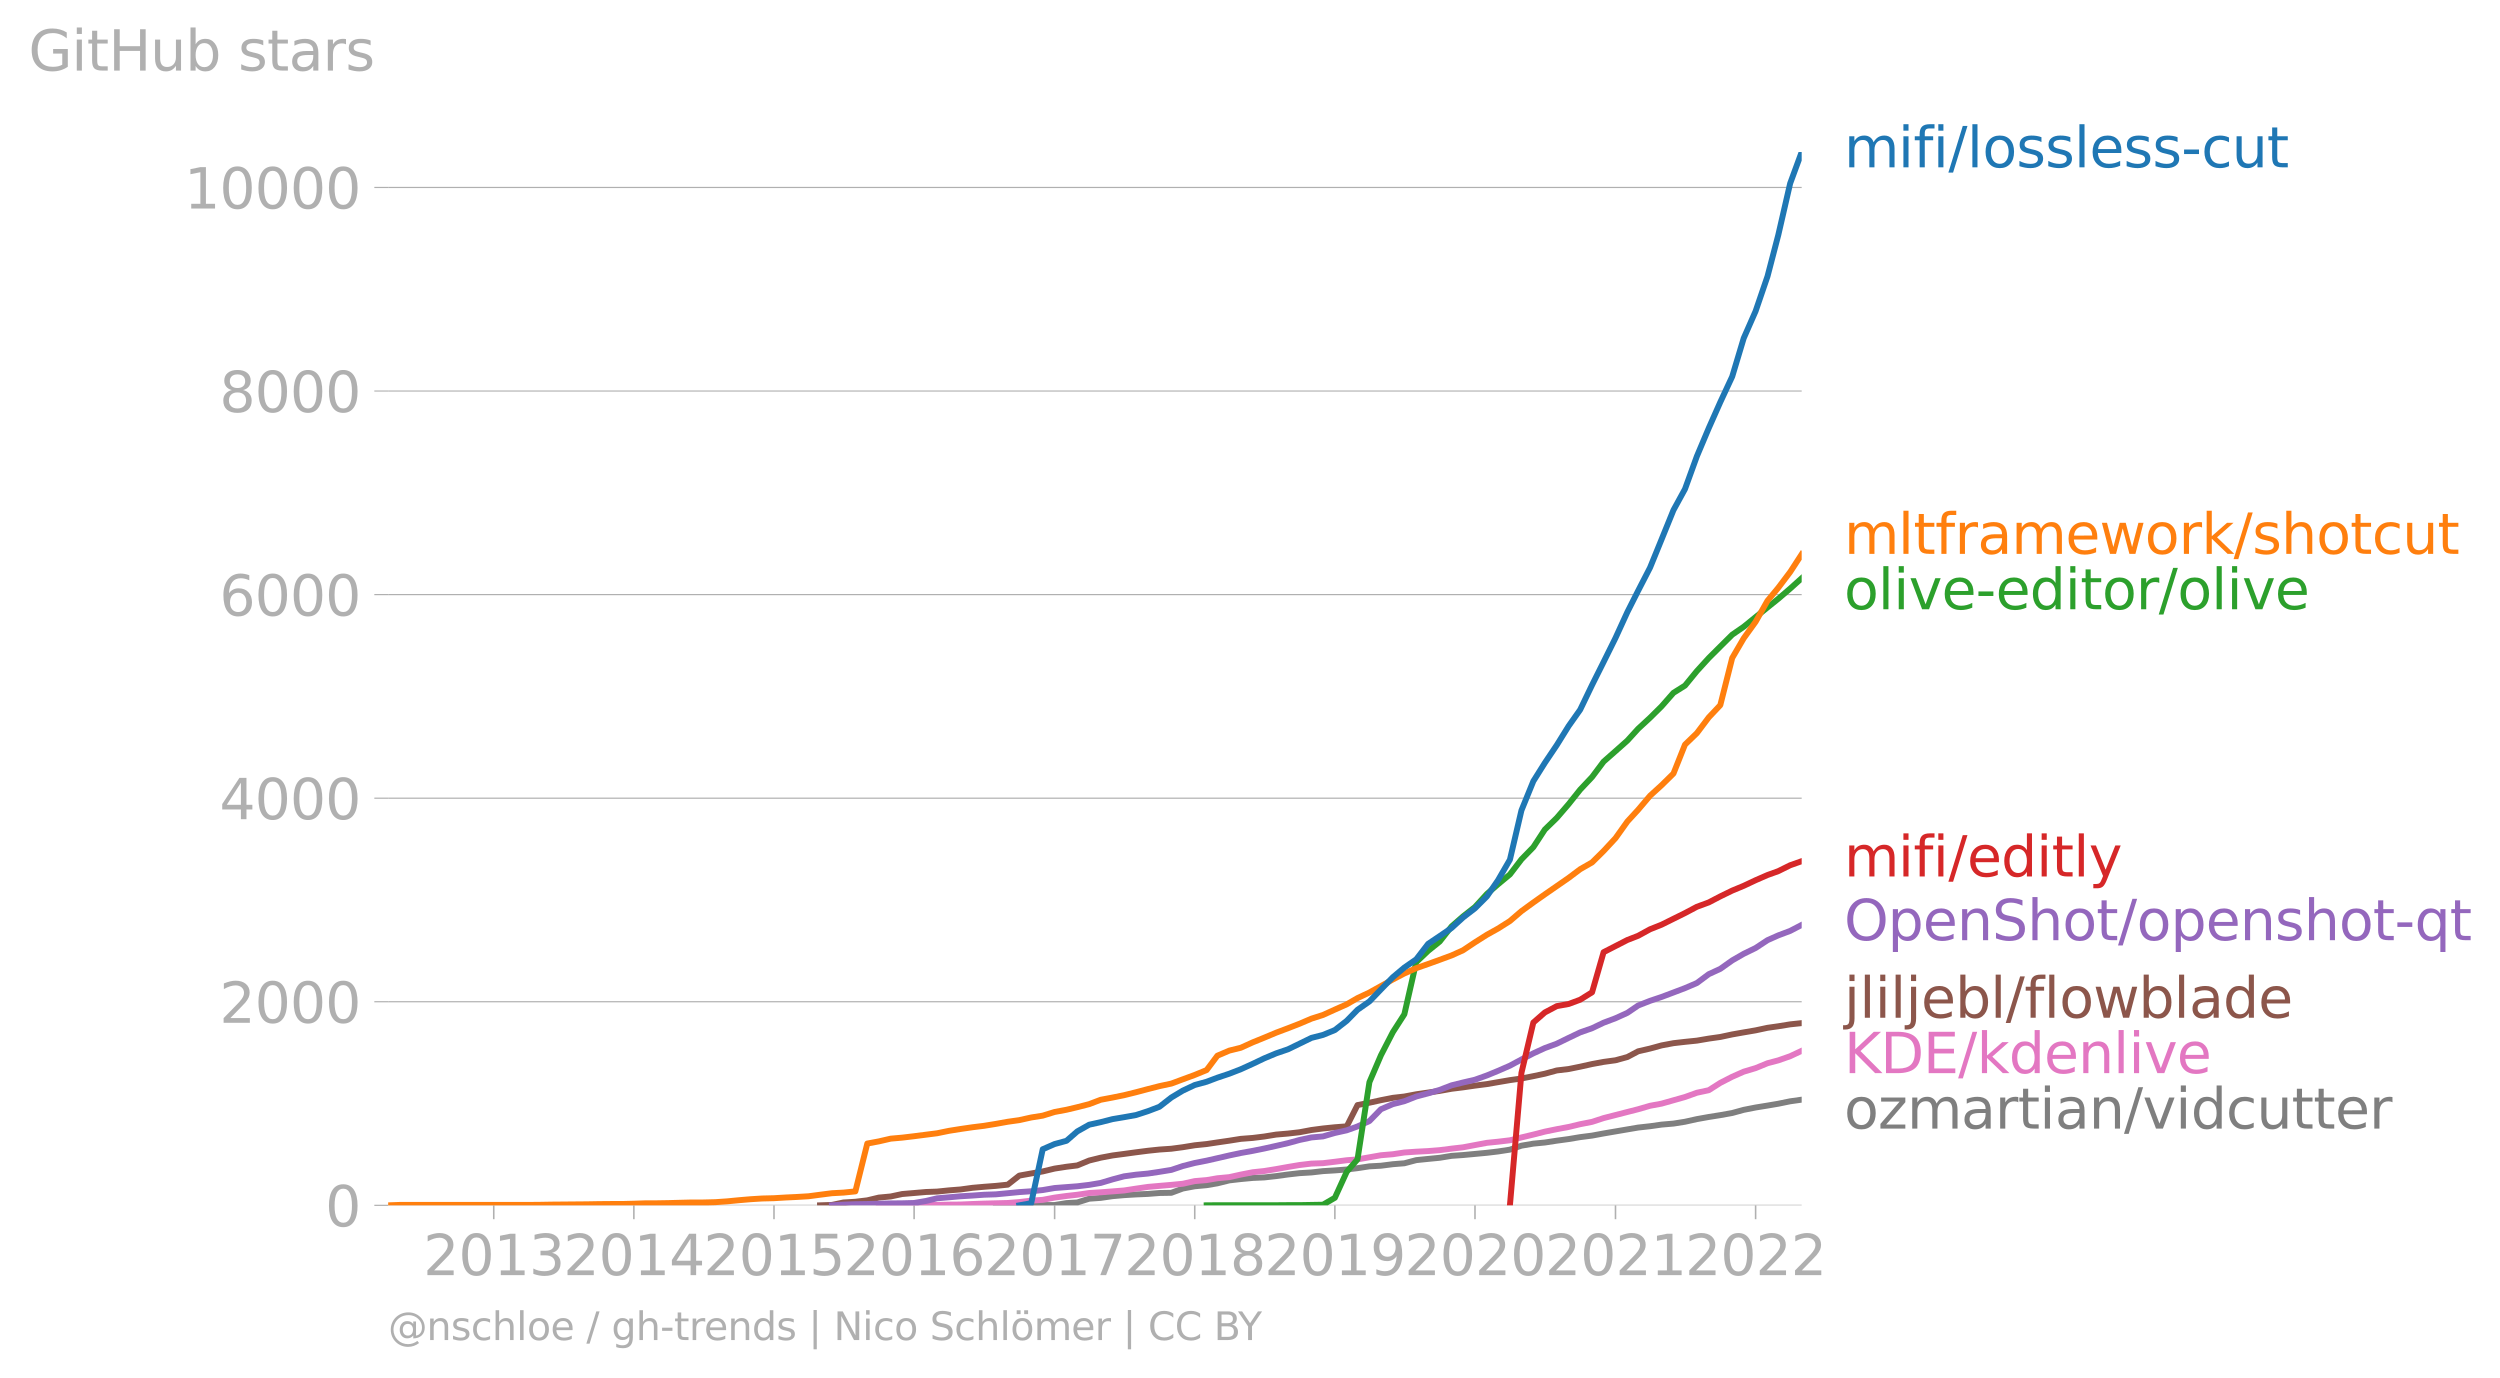 <?xml version="1.0" encoding="utf-8" standalone="no"?>
<!DOCTYPE svg PUBLIC "-//W3C//DTD SVG 1.1//EN"
  "http://www.w3.org/Graphics/SVG/1.1/DTD/svg11.dtd">
<svg xmlns:xlink="http://www.w3.org/1999/xlink" width="631.622pt" height="348.051pt" viewBox="0 0 631.622 348.051" xmlns="http://www.w3.org/2000/svg" version="1.1">
 <defs>
  <style type="text/css">*{stroke-linejoin: round; stroke-linecap: butt}</style>
 </defs>
 <g id="figure_1">
  <g id="patch_1">
   <path d="M 0 348.051 
L 631.622 348.051 
L 631.622 0 
L 0 0 
L 0 348.051 
z
" style="fill: none"/>
  </g>
  <g id="axes_1">
   <g id="patch_2">
    <path d="M 98.073 304.523 
L 455.193 304.523 
L 455.193 38.411 
L 98.073 38.411 
L 98.073 304.523 
z
" style="fill: none"/>
   </g>
   <g id="matplotlib.axis_1">
    <g id="xtick_1">
     <g id="line2d_1">
      <defs>
       <path id="m360f94de43" d="M 0 0 
L 0 3.5 
" style="stroke: #b0b0b0; stroke-width: 0.4"/>
      </defs>
      <g>
       <use xlink:href="#m360f94de43" x="124.746" y="304.523" style="fill: #b0b0b0; stroke: #b0b0b0; stroke-width: 0.4"/>
      </g>
     </g>
     <g id="text_1">
      <!-- 2013 -->
      <g style="fill: #b0b0b0" transform="translate(106.931 322.161)scale(0.14 -0.14)">
       <defs>
        <path id="DejaVuSans-32" d="M 1228 531 
L 3431 531 
L 3431 0 
L 469 0 
L 469 531 
Q 828 903 1448 1529 
Q 2069 2156 2228 2338 
Q 2531 2678 2651 2914 
Q 2772 3150 2772 3378 
Q 2772 3750 2511 3984 
Q 2250 4219 1831 4219 
Q 1534 4219 1204 4116 
Q 875 4013 500 3803 
L 500 4441 
Q 881 4594 1212 4672 
Q 1544 4750 1819 4750 
Q 2544 4750 2975 4387 
Q 3406 4025 3406 3419 
Q 3406 3131 3298 2873 
Q 3191 2616 2906 2266 
Q 2828 2175 2409 1742 
Q 1991 1309 1228 531 
z
" transform="scale(0.016)"/>
        <path id="DejaVuSans-30" d="M 2034 4250 
Q 1547 4250 1301 3770 
Q 1056 3291 1056 2328 
Q 1056 1369 1301 889 
Q 1547 409 2034 409 
Q 2525 409 2770 889 
Q 3016 1369 3016 2328 
Q 3016 3291 2770 3770 
Q 2525 4250 2034 4250 
z
M 2034 4750 
Q 2819 4750 3233 4129 
Q 3647 3509 3647 2328 
Q 3647 1150 3233 529 
Q 2819 -91 2034 -91 
Q 1250 -91 836 529 
Q 422 1150 422 2328 
Q 422 3509 836 4129 
Q 1250 4750 2034 4750 
z
" transform="scale(0.016)"/>
        <path id="DejaVuSans-31" d="M 794 531 
L 1825 531 
L 1825 4091 
L 703 3866 
L 703 4441 
L 1819 4666 
L 2450 4666 
L 2450 531 
L 3481 531 
L 3481 0 
L 794 0 
L 794 531 
z
" transform="scale(0.016)"/>
        <path id="DejaVuSans-33" d="M 2597 2516 
Q 3050 2419 3304 2112 
Q 3559 1806 3559 1356 
Q 3559 666 3084 287 
Q 2609 -91 1734 -91 
Q 1441 -91 1130 -33 
Q 819 25 488 141 
L 488 750 
Q 750 597 1062 519 
Q 1375 441 1716 441 
Q 2309 441 2620 675 
Q 2931 909 2931 1356 
Q 2931 1769 2642 2001 
Q 2353 2234 1838 2234 
L 1294 2234 
L 1294 2753 
L 1863 2753 
Q 2328 2753 2575 2939 
Q 2822 3125 2822 3475 
Q 2822 3834 2567 4026 
Q 2313 4219 1838 4219 
Q 1578 4219 1281 4162 
Q 984 4106 628 3988 
L 628 4550 
Q 988 4650 1302 4700 
Q 1616 4750 1894 4750 
Q 2613 4750 3031 4423 
Q 3450 4097 3450 3541 
Q 3450 3153 3228 2886 
Q 3006 2619 2597 2516 
z
" transform="scale(0.016)"/>
       </defs>
       <use xlink:href="#DejaVuSans-32"/>
       <use xlink:href="#DejaVuSans-30" x="63.623"/>
       <use xlink:href="#DejaVuSans-31" x="127.246"/>
       <use xlink:href="#DejaVuSans-33" x="190.869"/>
      </g>
     </g>
    </g>
    <g id="xtick_2">
     <g id="line2d_2">
      <g>
       <use xlink:href="#m360f94de43" x="160.147" y="304.523" style="fill: #b0b0b0; stroke: #b0b0b0; stroke-width: 0.4"/>
      </g>
     </g>
     <g id="text_2">
      <!-- 2014 -->
      <g style="fill: #b0b0b0" transform="translate(142.332 322.161)scale(0.14 -0.14)">
       <defs>
        <path id="DejaVuSans-34" d="M 2419 4116 
L 825 1625 
L 2419 1625 
L 2419 4116 
z
M 2253 4666 
L 3047 4666 
L 3047 1625 
L 3713 1625 
L 3713 1100 
L 3047 1100 
L 3047 0 
L 2419 0 
L 2419 1100 
L 313 1100 
L 313 1709 
L 2253 4666 
z
" transform="scale(0.016)"/>
       </defs>
       <use xlink:href="#DejaVuSans-32"/>
       <use xlink:href="#DejaVuSans-30" x="63.623"/>
       <use xlink:href="#DejaVuSans-31" x="127.246"/>
       <use xlink:href="#DejaVuSans-34" x="190.869"/>
      </g>
     </g>
    </g>
    <g id="xtick_3">
     <g id="line2d_3">
      <g>
       <use xlink:href="#m360f94de43" x="195.549" y="304.523" style="fill: #b0b0b0; stroke: #b0b0b0; stroke-width: 0.4"/>
      </g>
     </g>
     <g id="text_3">
      <!-- 2015 -->
      <g style="fill: #b0b0b0" transform="translate(177.734 322.161)scale(0.14 -0.14)">
       <defs>
        <path id="DejaVuSans-35" d="M 691 4666 
L 3169 4666 
L 3169 4134 
L 1269 4134 
L 1269 2991 
Q 1406 3038 1543 3061 
Q 1681 3084 1819 3084 
Q 2600 3084 3056 2656 
Q 3513 2228 3513 1497 
Q 3513 744 3044 326 
Q 2575 -91 1722 -91 
Q 1428 -91 1123 -41 
Q 819 9 494 109 
L 494 744 
Q 775 591 1075 516 
Q 1375 441 1709 441 
Q 2250 441 2565 725 
Q 2881 1009 2881 1497 
Q 2881 1984 2565 2268 
Q 2250 2553 1709 2553 
Q 1456 2553 1204 2497 
Q 953 2441 691 2322 
L 691 4666 
z
" transform="scale(0.016)"/>
       </defs>
       <use xlink:href="#DejaVuSans-32"/>
       <use xlink:href="#DejaVuSans-30" x="63.623"/>
       <use xlink:href="#DejaVuSans-31" x="127.246"/>
       <use xlink:href="#DejaVuSans-35" x="190.869"/>
      </g>
     </g>
    </g>
    <g id="xtick_4">
     <g id="line2d_4">
      <g>
       <use xlink:href="#m360f94de43" x="230.95" y="304.523" style="fill: #b0b0b0; stroke: #b0b0b0; stroke-width: 0.4"/>
      </g>
     </g>
     <g id="text_4">
      <!-- 2016 -->
      <g style="fill: #b0b0b0" transform="translate(213.135 322.161)scale(0.14 -0.14)">
       <defs>
        <path id="DejaVuSans-36" d="M 2113 2584 
Q 1688 2584 1439 2293 
Q 1191 2003 1191 1497 
Q 1191 994 1439 701 
Q 1688 409 2113 409 
Q 2538 409 2786 701 
Q 3034 994 3034 1497 
Q 3034 2003 2786 2293 
Q 2538 2584 2113 2584 
z
M 3366 4563 
L 3366 3988 
Q 3128 4100 2886 4159 
Q 2644 4219 2406 4219 
Q 1781 4219 1451 3797 
Q 1122 3375 1075 2522 
Q 1259 2794 1537 2939 
Q 1816 3084 2150 3084 
Q 2853 3084 3261 2657 
Q 3669 2231 3669 1497 
Q 3669 778 3244 343 
Q 2819 -91 2113 -91 
Q 1303 -91 875 529 
Q 447 1150 447 2328 
Q 447 3434 972 4092 
Q 1497 4750 2381 4750 
Q 2619 4750 2861 4703 
Q 3103 4656 3366 4563 
z
" transform="scale(0.016)"/>
       </defs>
       <use xlink:href="#DejaVuSans-32"/>
       <use xlink:href="#DejaVuSans-30" x="63.623"/>
       <use xlink:href="#DejaVuSans-31" x="127.246"/>
       <use xlink:href="#DejaVuSans-36" x="190.869"/>
      </g>
     </g>
    </g>
    <g id="xtick_5">
     <g id="line2d_5">
      <g>
       <use xlink:href="#m360f94de43" x="266.449" y="304.523" style="fill: #b0b0b0; stroke: #b0b0b0; stroke-width: 0.4"/>
      </g>
     </g>
     <g id="text_5">
      <!-- 2017 -->
      <g style="fill: #b0b0b0" transform="translate(248.634 322.161)scale(0.14 -0.14)">
       <defs>
        <path id="DejaVuSans-37" d="M 525 4666 
L 3525 4666 
L 3525 4397 
L 1831 0 
L 1172 0 
L 2766 4134 
L 525 4134 
L 525 4666 
z
" transform="scale(0.016)"/>
       </defs>
       <use xlink:href="#DejaVuSans-32"/>
       <use xlink:href="#DejaVuSans-30" x="63.623"/>
       <use xlink:href="#DejaVuSans-31" x="127.246"/>
       <use xlink:href="#DejaVuSans-37" x="190.869"/>
      </g>
     </g>
    </g>
    <g id="xtick_6">
     <g id="line2d_6">
      <g>
       <use xlink:href="#m360f94de43" x="301.851" y="304.523" style="fill: #b0b0b0; stroke: #b0b0b0; stroke-width: 0.4"/>
      </g>
     </g>
     <g id="text_6">
      <!-- 2018 -->
      <g style="fill: #b0b0b0" transform="translate(284.036 322.161)scale(0.14 -0.14)">
       <defs>
        <path id="DejaVuSans-38" d="M 2034 2216 
Q 1584 2216 1326 1975 
Q 1069 1734 1069 1313 
Q 1069 891 1326 650 
Q 1584 409 2034 409 
Q 2484 409 2743 651 
Q 3003 894 3003 1313 
Q 3003 1734 2745 1975 
Q 2488 2216 2034 2216 
z
M 1403 2484 
Q 997 2584 770 2862 
Q 544 3141 544 3541 
Q 544 4100 942 4425 
Q 1341 4750 2034 4750 
Q 2731 4750 3128 4425 
Q 3525 4100 3525 3541 
Q 3525 3141 3298 2862 
Q 3072 2584 2669 2484 
Q 3125 2378 3379 2068 
Q 3634 1759 3634 1313 
Q 3634 634 3220 271 
Q 2806 -91 2034 -91 
Q 1263 -91 848 271 
Q 434 634 434 1313 
Q 434 1759 690 2068 
Q 947 2378 1403 2484 
z
M 1172 3481 
Q 1172 3119 1398 2916 
Q 1625 2713 2034 2713 
Q 2441 2713 2670 2916 
Q 2900 3119 2900 3481 
Q 2900 3844 2670 4047 
Q 2441 4250 2034 4250 
Q 1625 4250 1398 4047 
Q 1172 3844 1172 3481 
z
" transform="scale(0.016)"/>
       </defs>
       <use xlink:href="#DejaVuSans-32"/>
       <use xlink:href="#DejaVuSans-30" x="63.623"/>
       <use xlink:href="#DejaVuSans-31" x="127.246"/>
       <use xlink:href="#DejaVuSans-38" x="190.869"/>
      </g>
     </g>
    </g>
    <g id="xtick_7">
     <g id="line2d_7">
      <g>
       <use xlink:href="#m360f94de43" x="337.252" y="304.523" style="fill: #b0b0b0; stroke: #b0b0b0; stroke-width: 0.4"/>
      </g>
     </g>
     <g id="text_7">
      <!-- 2019 -->
      <g style="fill: #b0b0b0" transform="translate(319.437 322.161)scale(0.14 -0.14)">
       <defs>
        <path id="DejaVuSans-39" d="M 703 97 
L 703 672 
Q 941 559 1184 500 
Q 1428 441 1663 441 
Q 2288 441 2617 861 
Q 2947 1281 2994 2138 
Q 2813 1869 2534 1725 
Q 2256 1581 1919 1581 
Q 1219 1581 811 2004 
Q 403 2428 403 3163 
Q 403 3881 828 4315 
Q 1253 4750 1959 4750 
Q 2769 4750 3195 4129 
Q 3622 3509 3622 2328 
Q 3622 1225 3098 567 
Q 2575 -91 1691 -91 
Q 1453 -91 1209 -44 
Q 966 3 703 97 
z
M 1959 2075 
Q 2384 2075 2632 2365 
Q 2881 2656 2881 3163 
Q 2881 3666 2632 3958 
Q 2384 4250 1959 4250 
Q 1534 4250 1286 3958 
Q 1038 3666 1038 3163 
Q 1038 2656 1286 2365 
Q 1534 2075 1959 2075 
z
" transform="scale(0.016)"/>
       </defs>
       <use xlink:href="#DejaVuSans-32"/>
       <use xlink:href="#DejaVuSans-30" x="63.623"/>
       <use xlink:href="#DejaVuSans-31" x="127.246"/>
       <use xlink:href="#DejaVuSans-39" x="190.869"/>
      </g>
     </g>
    </g>
    <g id="xtick_8">
     <g id="line2d_8">
      <g>
       <use xlink:href="#m360f94de43" x="372.654" y="304.523" style="fill: #b0b0b0; stroke: #b0b0b0; stroke-width: 0.4"/>
      </g>
     </g>
     <g id="text_8">
      <!-- 2020 -->
      <g style="fill: #b0b0b0" transform="translate(354.839 322.161)scale(0.14 -0.14)">
       <use xlink:href="#DejaVuSans-32"/>
       <use xlink:href="#DejaVuSans-30" x="63.623"/>
       <use xlink:href="#DejaVuSans-32" x="127.246"/>
       <use xlink:href="#DejaVuSans-30" x="190.869"/>
      </g>
     </g>
    </g>
    <g id="xtick_9">
     <g id="line2d_9">
      <g>
       <use xlink:href="#m360f94de43" x="408.153" y="304.523" style="fill: #b0b0b0; stroke: #b0b0b0; stroke-width: 0.4"/>
      </g>
     </g>
     <g id="text_9">
      <!-- 2021 -->
      <g style="fill: #b0b0b0" transform="translate(390.338 322.161)scale(0.14 -0.14)">
       <use xlink:href="#DejaVuSans-32"/>
       <use xlink:href="#DejaVuSans-30" x="63.623"/>
       <use xlink:href="#DejaVuSans-32" x="127.246"/>
       <use xlink:href="#DejaVuSans-31" x="190.869"/>
      </g>
     </g>
    </g>
    <g id="xtick_10">
     <g id="line2d_10">
      <g>
       <use xlink:href="#m360f94de43" x="443.554" y="304.523" style="fill: #b0b0b0; stroke: #b0b0b0; stroke-width: 0.4"/>
      </g>
     </g>
     <g id="text_10">
      <!-- 2022 -->
      <g style="fill: #b0b0b0" transform="translate(425.739 322.161)scale(0.14 -0.14)">
       <use xlink:href="#DejaVuSans-32"/>
       <use xlink:href="#DejaVuSans-30" x="63.623"/>
       <use xlink:href="#DejaVuSans-32" x="127.246"/>
       <use xlink:href="#DejaVuSans-32" x="190.869"/>
      </g>
     </g>
    </g>
   </g>
   <g id="matplotlib.axis_2">
    <g id="ytick_1">
     <g id="line2d_11">
      <path d="M 98.073 304.523 
L 455.193 304.523 
" clip-path="url(#p09926e732b)" style="fill: none; stroke: #b0b0b0; stroke-width: 0.3; stroke-linecap: square"/>
     </g>
     <g id="line2d_12">
      <defs>
       <path id="m51a6ba5826" d="M 0 0 
L -3.5 0 
" style="stroke: #b0b0b0; stroke-width: 0.3"/>
      </defs>
      <g>
       <use xlink:href="#m51a6ba5826" x="98.073" y="304.523" style="fill: #b0b0b0; stroke: #b0b0b0; stroke-width: 0.3"/>
      </g>
     </g>
     <g id="text_11">
      <!-- 0 -->
      <g style="fill: #b0b0b0" transform="translate(82.166 309.842)scale(0.14 -0.14)">
       <use xlink:href="#DejaVuSans-30"/>
      </g>
     </g>
    </g>
    <g id="ytick_2">
     <g id="line2d_13">
      <path d="M 98.073 253.091 
L 455.193 253.091 
" clip-path="url(#p09926e732b)" style="fill: none; stroke: #b0b0b0; stroke-width: 0.3; stroke-linecap: square"/>
     </g>
     <g id="line2d_14">
      <g>
       <use xlink:href="#m51a6ba5826" x="98.073" y="253.091" style="fill: #b0b0b0; stroke: #b0b0b0; stroke-width: 0.3"/>
      </g>
     </g>
     <g id="text_12">
      <!-- 2000 -->
      <g style="fill: #b0b0b0" transform="translate(55.443 258.41)scale(0.14 -0.14)">
       <use xlink:href="#DejaVuSans-32"/>
       <use xlink:href="#DejaVuSans-30" x="63.623"/>
       <use xlink:href="#DejaVuSans-30" x="127.246"/>
       <use xlink:href="#DejaVuSans-30" x="190.869"/>
      </g>
     </g>
    </g>
    <g id="ytick_3">
     <g id="line2d_15">
      <path d="M 98.073 201.658 
L 455.193 201.658 
" clip-path="url(#p09926e732b)" style="fill: none; stroke: #b0b0b0; stroke-width: 0.3; stroke-linecap: square"/>
     </g>
     <g id="line2d_16">
      <g>
       <use xlink:href="#m51a6ba5826" x="98.073" y="201.658" style="fill: #b0b0b0; stroke: #b0b0b0; stroke-width: 0.3"/>
      </g>
     </g>
     <g id="text_13">
      <!-- 4000 -->
      <g style="fill: #b0b0b0" transform="translate(55.443 206.977)scale(0.14 -0.14)">
       <use xlink:href="#DejaVuSans-34"/>
       <use xlink:href="#DejaVuSans-30" x="63.623"/>
       <use xlink:href="#DejaVuSans-30" x="127.246"/>
       <use xlink:href="#DejaVuSans-30" x="190.869"/>
      </g>
     </g>
    </g>
    <g id="ytick_4">
     <g id="line2d_17">
      <path d="M 98.073 150.226 
L 455.193 150.226 
" clip-path="url(#p09926e732b)" style="fill: none; stroke: #b0b0b0; stroke-width: 0.3; stroke-linecap: square"/>
     </g>
     <g id="line2d_18">
      <g>
       <use xlink:href="#m51a6ba5826" x="98.073" y="150.226" style="fill: #b0b0b0; stroke: #b0b0b0; stroke-width: 0.3"/>
      </g>
     </g>
     <g id="text_14">
      <!-- 6000 -->
      <g style="fill: #b0b0b0" transform="translate(55.443 155.545)scale(0.14 -0.14)">
       <use xlink:href="#DejaVuSans-36"/>
       <use xlink:href="#DejaVuSans-30" x="63.623"/>
       <use xlink:href="#DejaVuSans-30" x="127.246"/>
       <use xlink:href="#DejaVuSans-30" x="190.869"/>
      </g>
     </g>
    </g>
    <g id="ytick_5">
     <g id="line2d_19">
      <path d="M 98.073 98.793 
L 455.193 98.793 
" clip-path="url(#p09926e732b)" style="fill: none; stroke: #b0b0b0; stroke-width: 0.3; stroke-linecap: square"/>
     </g>
     <g id="line2d_20">
      <g>
       <use xlink:href="#m51a6ba5826" x="98.073" y="98.793" style="fill: #b0b0b0; stroke: #b0b0b0; stroke-width: 0.3"/>
      </g>
     </g>
     <g id="text_15">
      <!-- 8000 -->
      <g style="fill: #b0b0b0" transform="translate(55.443 104.112)scale(0.14 -0.14)">
       <use xlink:href="#DejaVuSans-38"/>
       <use xlink:href="#DejaVuSans-30" x="63.623"/>
       <use xlink:href="#DejaVuSans-30" x="127.246"/>
       <use xlink:href="#DejaVuSans-30" x="190.869"/>
      </g>
     </g>
    </g>
    <g id="ytick_6">
     <g id="line2d_21">
      <path d="M 98.073 47.361 
L 455.193 47.361 
" clip-path="url(#p09926e732b)" style="fill: none; stroke: #b0b0b0; stroke-width: 0.3; stroke-linecap: square"/>
     </g>
     <g id="line2d_22">
      <g>
       <use xlink:href="#m51a6ba5826" x="98.073" y="47.361" style="fill: #b0b0b0; stroke: #b0b0b0; stroke-width: 0.3"/>
      </g>
     </g>
     <g id="text_16">
      <!-- 10000 -->
      <g style="fill: #b0b0b0" transform="translate(46.536 52.679)scale(0.14 -0.14)">
       <use xlink:href="#DejaVuSans-31"/>
       <use xlink:href="#DejaVuSans-30" x="63.623"/>
       <use xlink:href="#DejaVuSans-30" x="127.246"/>
       <use xlink:href="#DejaVuSans-30" x="190.869"/>
       <use xlink:href="#DejaVuSans-30" x="254.492"/>
      </g>
     </g>
    </g>
    <g id="text_17">
     <!-- GitHub stars -->
     <g style="fill: #b0b0b0" transform="translate(7.2 17.838)scale(0.14 -0.14)">
      <defs>
       <path id="DejaVuSans-47" d="M 3809 666 
L 3809 1919 
L 2778 1919 
L 2778 2438 
L 4434 2438 
L 4434 434 
Q 4069 175 3628 42 
Q 3188 -91 2688 -91 
Q 1594 -91 976 548 
Q 359 1188 359 2328 
Q 359 3472 976 4111 
Q 1594 4750 2688 4750 
Q 3144 4750 3555 4637 
Q 3966 4525 4313 4306 
L 4313 3634 
Q 3963 3931 3569 4081 
Q 3175 4231 2741 4231 
Q 1884 4231 1454 3753 
Q 1025 3275 1025 2328 
Q 1025 1384 1454 906 
Q 1884 428 2741 428 
Q 3075 428 3337 486 
Q 3600 544 3809 666 
z
" transform="scale(0.016)"/>
       <path id="DejaVuSans-69" d="M 603 3500 
L 1178 3500 
L 1178 0 
L 603 0 
L 603 3500 
z
M 603 4863 
L 1178 4863 
L 1178 4134 
L 603 4134 
L 603 4863 
z
" transform="scale(0.016)"/>
       <path id="DejaVuSans-74" d="M 1172 4494 
L 1172 3500 
L 2356 3500 
L 2356 3053 
L 1172 3053 
L 1172 1153 
Q 1172 725 1289 603 
Q 1406 481 1766 481 
L 2356 481 
L 2356 0 
L 1766 0 
Q 1100 0 847 248 
Q 594 497 594 1153 
L 594 3053 
L 172 3053 
L 172 3500 
L 594 3500 
L 594 4494 
L 1172 4494 
z
" transform="scale(0.016)"/>
       <path id="DejaVuSans-48" d="M 628 4666 
L 1259 4666 
L 1259 2753 
L 3553 2753 
L 3553 4666 
L 4184 4666 
L 4184 0 
L 3553 0 
L 3553 2222 
L 1259 2222 
L 1259 0 
L 628 0 
L 628 4666 
z
" transform="scale(0.016)"/>
       <path id="DejaVuSans-75" d="M 544 1381 
L 544 3500 
L 1119 3500 
L 1119 1403 
Q 1119 906 1312 657 
Q 1506 409 1894 409 
Q 2359 409 2629 706 
Q 2900 1003 2900 1516 
L 2900 3500 
L 3475 3500 
L 3475 0 
L 2900 0 
L 2900 538 
Q 2691 219 2414 64 
Q 2138 -91 1772 -91 
Q 1169 -91 856 284 
Q 544 659 544 1381 
z
M 1991 3584 
L 1991 3584 
z
" transform="scale(0.016)"/>
       <path id="DejaVuSans-62" d="M 3116 1747 
Q 3116 2381 2855 2742 
Q 2594 3103 2138 3103 
Q 1681 3103 1420 2742 
Q 1159 2381 1159 1747 
Q 1159 1113 1420 752 
Q 1681 391 2138 391 
Q 2594 391 2855 752 
Q 3116 1113 3116 1747 
z
M 1159 2969 
Q 1341 3281 1617 3432 
Q 1894 3584 2278 3584 
Q 2916 3584 3314 3078 
Q 3713 2572 3713 1747 
Q 3713 922 3314 415 
Q 2916 -91 2278 -91 
Q 1894 -91 1617 61 
Q 1341 213 1159 525 
L 1159 0 
L 581 0 
L 581 4863 
L 1159 4863 
L 1159 2969 
z
" transform="scale(0.016)"/>
       <path id="DejaVuSans-20" transform="scale(0.016)"/>
       <path id="DejaVuSans-73" d="M 2834 3397 
L 2834 2853 
Q 2591 2978 2328 3040 
Q 2066 3103 1784 3103 
Q 1356 3103 1142 2972 
Q 928 2841 928 2578 
Q 928 2378 1081 2264 
Q 1234 2150 1697 2047 
L 1894 2003 
Q 2506 1872 2764 1633 
Q 3022 1394 3022 966 
Q 3022 478 2636 193 
Q 2250 -91 1575 -91 
Q 1294 -91 989 -36 
Q 684 19 347 128 
L 347 722 
Q 666 556 975 473 
Q 1284 391 1588 391 
Q 1994 391 2212 530 
Q 2431 669 2431 922 
Q 2431 1156 2273 1281 
Q 2116 1406 1581 1522 
L 1381 1569 
Q 847 1681 609 1914 
Q 372 2147 372 2553 
Q 372 3047 722 3315 
Q 1072 3584 1716 3584 
Q 2034 3584 2315 3537 
Q 2597 3491 2834 3397 
z
" transform="scale(0.016)"/>
       <path id="DejaVuSans-61" d="M 2194 1759 
Q 1497 1759 1228 1600 
Q 959 1441 959 1056 
Q 959 750 1161 570 
Q 1363 391 1709 391 
Q 2188 391 2477 730 
Q 2766 1069 2766 1631 
L 2766 1759 
L 2194 1759 
z
M 3341 1997 
L 3341 0 
L 2766 0 
L 2766 531 
Q 2569 213 2275 61 
Q 1981 -91 1556 -91 
Q 1019 -91 701 211 
Q 384 513 384 1019 
Q 384 1609 779 1909 
Q 1175 2209 1959 2209 
L 2766 2209 
L 2766 2266 
Q 2766 2663 2505 2880 
Q 2244 3097 1772 3097 
Q 1472 3097 1187 3025 
Q 903 2953 641 2809 
L 641 3341 
Q 956 3463 1253 3523 
Q 1550 3584 1831 3584 
Q 2591 3584 2966 3190 
Q 3341 2797 3341 1997 
z
" transform="scale(0.016)"/>
       <path id="DejaVuSans-72" d="M 2631 2963 
Q 2534 3019 2420 3045 
Q 2306 3072 2169 3072 
Q 1681 3072 1420 2755 
Q 1159 2438 1159 1844 
L 1159 0 
L 581 0 
L 581 3500 
L 1159 3500 
L 1159 2956 
Q 1341 3275 1631 3429 
Q 1922 3584 2338 3584 
Q 2397 3584 2469 3576 
Q 2541 3569 2628 3553 
L 2631 2963 
z
" transform="scale(0.016)"/>
      </defs>
      <use xlink:href="#DejaVuSans-47"/>
      <use xlink:href="#DejaVuSans-69" x="77.49"/>
      <use xlink:href="#DejaVuSans-74" x="105.273"/>
      <use xlink:href="#DejaVuSans-48" x="144.482"/>
      <use xlink:href="#DejaVuSans-75" x="219.678"/>
      <use xlink:href="#DejaVuSans-62" x="283.057"/>
      <use xlink:href="#DejaVuSans-20" x="346.533"/>
      <use xlink:href="#DejaVuSans-73" x="378.32"/>
      <use xlink:href="#DejaVuSans-74" x="430.42"/>
      <use xlink:href="#DejaVuSans-61" x="469.629"/>
      <use xlink:href="#DejaVuSans-72" x="530.908"/>
      <use xlink:href="#DejaVuSans-73" x="572.021"/>
     </g>
    </g>
   </g>
   <g id="line2d_23">
    <path d="M 251.61 304.523 
L 254.616 304.498 
L 257.526 304.498 
L 260.533 304.446 
L 263.442 304.446 
L 266.449 304.446 
L 269.456 303.958 
L 272.172 303.803 
L 275.178 302.852 
L 278.088 302.646 
L 281.095 302.209 
L 284.004 301.952 
L 287.011 301.772 
L 290.018 301.643 
L 292.928 301.412 
L 295.934 301.36 
L 298.844 300.28 
L 301.851 299.714 
L 304.857 299.431 
L 307.573 298.969 
L 310.58 298.223 
L 313.49 297.889 
L 316.496 297.606 
L 319.406 297.477 
L 322.413 297.143 
L 325.419 296.731 
L 328.329 296.397 
L 331.336 296.217 
L 334.246 295.883 
L 337.252 295.703 
L 340.259 295.471 
L 342.975 295.137 
L 345.982 294.674 
L 348.891 294.52 
L 351.898 294.134 
L 354.808 293.902 
L 357.814 293.105 
L 360.821 292.797 
L 363.731 292.514 
L 366.738 292.025 
L 369.647 291.819 
L 372.654 291.537 
L 375.661 291.254 
L 378.473 290.919 
L 381.48 290.457 
L 384.39 289.454 
L 387.397 288.939 
L 390.306 288.656 
L 393.313 288.193 
L 396.32 287.782 
L 399.229 287.293 
L 402.236 286.908 
L 405.146 286.368 
L 408.153 285.853 
L 411.159 285.339 
L 413.875 284.876 
L 416.882 284.542 
L 419.791 284.13 
L 422.798 283.873 
L 425.708 283.41 
L 428.715 282.742 
L 431.721 282.202 
L 434.631 281.739 
L 437.638 281.199 
L 440.548 280.401 
L 443.554 279.81 
L 446.561 279.321 
L 449.277 278.858 
L 452.283 278.241 
L 455.193 277.83 
" clip-path="url(#p09926e732b)" style="fill: none; stroke: #7f7f7f; stroke-width: 1.5; stroke-linecap: square"/>
   </g>
   <g id="line2d_24">
    <path d="M 222.027 304.523 
L 225.034 304.498 
L 227.944 304.498 
L 230.95 304.498 
L 233.957 304.446 
L 236.77 304.42 
L 239.777 304.343 
L 242.686 304.318 
L 245.693 304.189 
L 248.603 304.086 
L 251.61 304.009 
L 254.616 303.932 
L 257.526 303.7 
L 260.533 303.34 
L 263.442 303.135 
L 266.449 302.569 
L 269.456 302.157 
L 272.172 301.849 
L 275.178 301.412 
L 278.088 301.232 
L 281.095 301 
L 284.004 300.769 
L 287.011 300.306 
L 290.018 299.869 
L 292.928 299.612 
L 295.934 299.354 
L 298.844 299.071 
L 301.851 298.403 
L 304.857 298.146 
L 307.573 297.683 
L 310.58 297.4 
L 313.49 296.757 
L 316.496 296.166 
L 319.406 295.857 
L 322.413 295.368 
L 325.419 294.828 
L 328.329 294.34 
L 331.336 293.98 
L 334.246 293.877 
L 337.252 293.517 
L 340.259 293.131 
L 342.975 292.925 
L 345.982 292.385 
L 348.891 291.871 
L 351.898 291.614 
L 354.808 291.177 
L 357.814 290.971 
L 360.821 290.817 
L 363.731 290.585 
L 366.738 290.199 
L 369.647 289.865 
L 372.654 289.299 
L 375.661 288.734 
L 378.473 288.451 
L 381.48 288.091 
L 384.39 287.371 
L 387.397 286.651 
L 390.306 285.905 
L 393.313 285.288 
L 396.32 284.722 
L 399.229 284.027 
L 402.236 283.436 
L 405.146 282.484 
L 408.153 281.713 
L 411.159 280.941 
L 413.875 280.247 
L 416.882 279.373 
L 419.791 278.833 
L 422.798 277.984 
L 425.708 277.161 
L 428.715 276.081 
L 431.721 275.438 
L 434.631 273.587 
L 437.638 272.044 
L 440.548 270.758 
L 443.554 269.858 
L 446.561 268.623 
L 449.277 267.903 
L 452.283 266.849 
L 455.193 265.486 
" clip-path="url(#p09926e732b)" style="fill: none; stroke: #e377c2; stroke-width: 1.5; stroke-linecap: square"/>
   </g>
   <g id="line2d_25">
    <path d="M 207.188 304.523 
L 210.194 304.42 
L 213.104 303.803 
L 216.111 303.623 
L 219.118 303.263 
L 222.027 302.569 
L 225.034 302.286 
L 227.944 301.669 
L 230.95 301.412 
L 233.957 301.154 
L 236.77 301.052 
L 239.777 300.743 
L 242.686 300.512 
L 245.693 300.1 
L 248.603 299.843 
L 251.61 299.612 
L 254.616 299.303 
L 257.526 297.014 
L 260.533 296.474 
L 263.442 295.96 
L 266.449 295.24 
L 269.456 294.777 
L 272.172 294.443 
L 275.178 293.208 
L 278.088 292.488 
L 281.095 291.922 
L 284.004 291.537 
L 287.011 291.125 
L 290.018 290.739 
L 292.928 290.431 
L 295.934 290.225 
L 298.844 289.839 
L 301.851 289.351 
L 304.857 289.042 
L 307.573 288.631 
L 310.58 288.193 
L 313.49 287.731 
L 316.496 287.499 
L 319.406 287.139 
L 322.413 286.651 
L 325.419 286.393 
L 328.329 286.059 
L 331.336 285.493 
L 334.246 285.108 
L 337.252 284.799 
L 340.259 284.567 
L 342.975 279.193 
L 345.982 278.601 
L 348.891 277.958 
L 351.898 277.367 
L 354.808 277.033 
L 357.814 276.467 
L 360.821 276.03 
L 363.731 275.618 
L 366.738 275.078 
L 369.647 274.718 
L 372.654 274.281 
L 375.661 273.895 
L 378.473 273.407 
L 381.48 272.892 
L 384.39 272.481 
L 387.397 271.889 
L 390.306 271.272 
L 393.313 270.449 
L 396.32 270.089 
L 399.229 269.498 
L 402.236 268.829 
L 405.146 268.289 
L 408.153 267.878 
L 411.159 267.055 
L 413.875 265.615 
L 416.882 264.92 
L 419.791 264.123 
L 422.798 263.557 
L 425.708 263.223 
L 428.715 262.914 
L 431.721 262.4 
L 434.631 261.989 
L 437.638 261.346 
L 440.548 260.831 
L 443.554 260.317 
L 446.561 259.674 
L 449.277 259.288 
L 452.283 258.8 
L 455.193 258.491 
" clip-path="url(#p09926e732b)" style="fill: none; stroke: #8c564b; stroke-width: 1.5; stroke-linecap: square"/>
   </g>
   <g id="text_18">
    <!-- mifi/lossless-cut -->
    <g style="fill: #1f77b4" transform="translate(465.907 42.274)scale(0.14 -0.14)">
     <defs>
      <path id="DejaVuSans-6d" d="M 3328 2828 
Q 3544 3216 3844 3400 
Q 4144 3584 4550 3584 
Q 5097 3584 5394 3201 
Q 5691 2819 5691 2113 
L 5691 0 
L 5113 0 
L 5113 2094 
Q 5113 2597 4934 2840 
Q 4756 3084 4391 3084 
Q 3944 3084 3684 2787 
Q 3425 2491 3425 1978 
L 3425 0 
L 2847 0 
L 2847 2094 
Q 2847 2600 2669 2842 
Q 2491 3084 2119 3084 
Q 1678 3084 1418 2786 
Q 1159 2488 1159 1978 
L 1159 0 
L 581 0 
L 581 3500 
L 1159 3500 
L 1159 2956 
Q 1356 3278 1631 3431 
Q 1906 3584 2284 3584 
Q 2666 3584 2933 3390 
Q 3200 3197 3328 2828 
z
" transform="scale(0.016)"/>
      <path id="DejaVuSans-66" d="M 2375 4863 
L 2375 4384 
L 1825 4384 
Q 1516 4384 1395 4259 
Q 1275 4134 1275 3809 
L 1275 3500 
L 2222 3500 
L 2222 3053 
L 1275 3053 
L 1275 0 
L 697 0 
L 697 3053 
L 147 3053 
L 147 3500 
L 697 3500 
L 697 3744 
Q 697 4328 969 4595 
Q 1241 4863 1831 4863 
L 2375 4863 
z
" transform="scale(0.016)"/>
      <path id="DejaVuSans-2f" d="M 1625 4666 
L 2156 4666 
L 531 -594 
L 0 -594 
L 1625 4666 
z
" transform="scale(0.016)"/>
      <path id="DejaVuSans-6c" d="M 603 4863 
L 1178 4863 
L 1178 0 
L 603 0 
L 603 4863 
z
" transform="scale(0.016)"/>
      <path id="DejaVuSans-6f" d="M 1959 3097 
Q 1497 3097 1228 2736 
Q 959 2375 959 1747 
Q 959 1119 1226 758 
Q 1494 397 1959 397 
Q 2419 397 2687 759 
Q 2956 1122 2956 1747 
Q 2956 2369 2687 2733 
Q 2419 3097 1959 3097 
z
M 1959 3584 
Q 2709 3584 3137 3096 
Q 3566 2609 3566 1747 
Q 3566 888 3137 398 
Q 2709 -91 1959 -91 
Q 1206 -91 779 398 
Q 353 888 353 1747 
Q 353 2609 779 3096 
Q 1206 3584 1959 3584 
z
" transform="scale(0.016)"/>
      <path id="DejaVuSans-65" d="M 3597 1894 
L 3597 1613 
L 953 1613 
Q 991 1019 1311 708 
Q 1631 397 2203 397 
Q 2534 397 2845 478 
Q 3156 559 3463 722 
L 3463 178 
Q 3153 47 2828 -22 
Q 2503 -91 2169 -91 
Q 1331 -91 842 396 
Q 353 884 353 1716 
Q 353 2575 817 3079 
Q 1281 3584 2069 3584 
Q 2775 3584 3186 3129 
Q 3597 2675 3597 1894 
z
M 3022 2063 
Q 3016 2534 2758 2815 
Q 2500 3097 2075 3097 
Q 1594 3097 1305 2825 
Q 1016 2553 972 2059 
L 3022 2063 
z
" transform="scale(0.016)"/>
      <path id="DejaVuSans-2d" d="M 313 2009 
L 1997 2009 
L 1997 1497 
L 313 1497 
L 313 2009 
z
" transform="scale(0.016)"/>
      <path id="DejaVuSans-63" d="M 3122 3366 
L 3122 2828 
Q 2878 2963 2633 3030 
Q 2388 3097 2138 3097 
Q 1578 3097 1268 2742 
Q 959 2388 959 1747 
Q 959 1106 1268 751 
Q 1578 397 2138 397 
Q 2388 397 2633 464 
Q 2878 531 3122 666 
L 3122 134 
Q 2881 22 2623 -34 
Q 2366 -91 2075 -91 
Q 1284 -91 818 406 
Q 353 903 353 1747 
Q 353 2603 823 3093 
Q 1294 3584 2113 3584 
Q 2378 3584 2631 3529 
Q 2884 3475 3122 3366 
z
" transform="scale(0.016)"/>
     </defs>
     <use xlink:href="#DejaVuSans-6d"/>
     <use xlink:href="#DejaVuSans-69" x="97.412"/>
     <use xlink:href="#DejaVuSans-66" x="125.195"/>
     <use xlink:href="#DejaVuSans-69" x="160.4"/>
     <use xlink:href="#DejaVuSans-2f" x="188.184"/>
     <use xlink:href="#DejaVuSans-6c" x="221.875"/>
     <use xlink:href="#DejaVuSans-6f" x="249.658"/>
     <use xlink:href="#DejaVuSans-73" x="310.84"/>
     <use xlink:href="#DejaVuSans-73" x="362.939"/>
     <use xlink:href="#DejaVuSans-6c" x="415.039"/>
     <use xlink:href="#DejaVuSans-65" x="442.822"/>
     <use xlink:href="#DejaVuSans-73" x="504.346"/>
     <use xlink:href="#DejaVuSans-73" x="556.445"/>
     <use xlink:href="#DejaVuSans-2d" x="608.545"/>
     <use xlink:href="#DejaVuSans-63" x="644.629"/>
     <use xlink:href="#DejaVuSans-75" x="699.609"/>
     <use xlink:href="#DejaVuSans-74" x="762.988"/>
    </g>
   </g>
   <g id="text_19">
    <!-- mltframework/shotcut -->
    <g style="fill: #ff7f0e" transform="translate(465.907 139.927)scale(0.14 -0.14)">
     <defs>
      <path id="DejaVuSans-77" d="M 269 3500 
L 844 3500 
L 1563 769 
L 2278 3500 
L 2956 3500 
L 3675 769 
L 4391 3500 
L 4966 3500 
L 4050 0 
L 3372 0 
L 2619 2869 
L 1863 0 
L 1184 0 
L 269 3500 
z
" transform="scale(0.016)"/>
      <path id="DejaVuSans-6b" d="M 581 4863 
L 1159 4863 
L 1159 1991 
L 2875 3500 
L 3609 3500 
L 1753 1863 
L 3688 0 
L 2938 0 
L 1159 1709 
L 1159 0 
L 581 0 
L 581 4863 
z
" transform="scale(0.016)"/>
      <path id="DejaVuSans-68" d="M 3513 2113 
L 3513 0 
L 2938 0 
L 2938 2094 
Q 2938 2591 2744 2837 
Q 2550 3084 2163 3084 
Q 1697 3084 1428 2787 
Q 1159 2491 1159 1978 
L 1159 0 
L 581 0 
L 581 4863 
L 1159 4863 
L 1159 2956 
Q 1366 3272 1645 3428 
Q 1925 3584 2291 3584 
Q 2894 3584 3203 3211 
Q 3513 2838 3513 2113 
z
" transform="scale(0.016)"/>
     </defs>
     <use xlink:href="#DejaVuSans-6d"/>
     <use xlink:href="#DejaVuSans-6c" x="97.412"/>
     <use xlink:href="#DejaVuSans-74" x="125.195"/>
     <use xlink:href="#DejaVuSans-66" x="164.404"/>
     <use xlink:href="#DejaVuSans-72" x="199.609"/>
     <use xlink:href="#DejaVuSans-61" x="240.723"/>
     <use xlink:href="#DejaVuSans-6d" x="302.002"/>
     <use xlink:href="#DejaVuSans-65" x="399.414"/>
     <use xlink:href="#DejaVuSans-77" x="460.938"/>
     <use xlink:href="#DejaVuSans-6f" x="542.725"/>
     <use xlink:href="#DejaVuSans-72" x="603.906"/>
     <use xlink:href="#DejaVuSans-6b" x="645.02"/>
     <use xlink:href="#DejaVuSans-2f" x="702.93"/>
     <use xlink:href="#DejaVuSans-73" x="736.621"/>
     <use xlink:href="#DejaVuSans-68" x="788.721"/>
     <use xlink:href="#DejaVuSans-6f" x="852.1"/>
     <use xlink:href="#DejaVuSans-74" x="913.281"/>
     <use xlink:href="#DejaVuSans-63" x="952.49"/>
     <use xlink:href="#DejaVuSans-75" x="1007.471"/>
     <use xlink:href="#DejaVuSans-74" x="1070.85"/>
    </g>
   </g>
   <g id="text_20">
    <!-- olive-editor/olive -->
    <g style="fill: #2ca02c" transform="translate(465.907 153.927)scale(0.14 -0.14)">
     <defs>
      <path id="DejaVuSans-76" d="M 191 3500 
L 800 3500 
L 1894 563 
L 2988 3500 
L 3597 3500 
L 2284 0 
L 1503 0 
L 191 3500 
z
" transform="scale(0.016)"/>
      <path id="DejaVuSans-64" d="M 2906 2969 
L 2906 4863 
L 3481 4863 
L 3481 0 
L 2906 0 
L 2906 525 
Q 2725 213 2448 61 
Q 2172 -91 1784 -91 
Q 1150 -91 751 415 
Q 353 922 353 1747 
Q 353 2572 751 3078 
Q 1150 3584 1784 3584 
Q 2172 3584 2448 3432 
Q 2725 3281 2906 2969 
z
M 947 1747 
Q 947 1113 1208 752 
Q 1469 391 1925 391 
Q 2381 391 2643 752 
Q 2906 1113 2906 1747 
Q 2906 2381 2643 2742 
Q 2381 3103 1925 3103 
Q 1469 3103 1208 2742 
Q 947 2381 947 1747 
z
" transform="scale(0.016)"/>
     </defs>
     <use xlink:href="#DejaVuSans-6f"/>
     <use xlink:href="#DejaVuSans-6c" x="61.182"/>
     <use xlink:href="#DejaVuSans-69" x="88.965"/>
     <use xlink:href="#DejaVuSans-76" x="116.748"/>
     <use xlink:href="#DejaVuSans-65" x="175.928"/>
     <use xlink:href="#DejaVuSans-2d" x="237.451"/>
     <use xlink:href="#DejaVuSans-65" x="273.535"/>
     <use xlink:href="#DejaVuSans-64" x="335.059"/>
     <use xlink:href="#DejaVuSans-69" x="398.535"/>
     <use xlink:href="#DejaVuSans-74" x="426.318"/>
     <use xlink:href="#DejaVuSans-6f" x="465.527"/>
     <use xlink:href="#DejaVuSans-72" x="526.709"/>
     <use xlink:href="#DejaVuSans-2f" x="567.822"/>
     <use xlink:href="#DejaVuSans-6f" x="601.514"/>
     <use xlink:href="#DejaVuSans-6c" x="662.695"/>
     <use xlink:href="#DejaVuSans-69" x="690.479"/>
     <use xlink:href="#DejaVuSans-76" x="718.262"/>
     <use xlink:href="#DejaVuSans-65" x="777.441"/>
    </g>
   </g>
   <g id="text_21">
    <!-- mifi/editly -->
    <g style="fill: #d62728" transform="translate(465.907 221.44)scale(0.14 -0.14)">
     <defs>
      <path id="DejaVuSans-79" d="M 2059 -325 
Q 1816 -950 1584 -1140 
Q 1353 -1331 966 -1331 
L 506 -1331 
L 506 -850 
L 844 -850 
Q 1081 -850 1212 -737 
Q 1344 -625 1503 -206 
L 1606 56 
L 191 3500 
L 800 3500 
L 1894 763 
L 2988 3500 
L 3597 3500 
L 2059 -325 
z
" transform="scale(0.016)"/>
     </defs>
     <use xlink:href="#DejaVuSans-6d"/>
     <use xlink:href="#DejaVuSans-69" x="97.412"/>
     <use xlink:href="#DejaVuSans-66" x="125.195"/>
     <use xlink:href="#DejaVuSans-69" x="160.4"/>
     <use xlink:href="#DejaVuSans-2f" x="188.184"/>
     <use xlink:href="#DejaVuSans-65" x="221.875"/>
     <use xlink:href="#DejaVuSans-64" x="283.398"/>
     <use xlink:href="#DejaVuSans-69" x="346.875"/>
     <use xlink:href="#DejaVuSans-74" x="374.658"/>
     <use xlink:href="#DejaVuSans-6c" x="413.867"/>
     <use xlink:href="#DejaVuSans-79" x="441.65"/>
    </g>
   </g>
   <g id="text_22">
    <!-- OpenShot/openshot-qt -->
    <g style="fill: #9467bd" transform="translate(465.907 237.538)scale(0.14 -0.14)">
     <defs>
      <path id="DejaVuSans-4f" d="M 2522 4238 
Q 1834 4238 1429 3725 
Q 1025 3213 1025 2328 
Q 1025 1447 1429 934 
Q 1834 422 2522 422 
Q 3209 422 3611 934 
Q 4013 1447 4013 2328 
Q 4013 3213 3611 3725 
Q 3209 4238 2522 4238 
z
M 2522 4750 
Q 3503 4750 4090 4092 
Q 4678 3434 4678 2328 
Q 4678 1225 4090 567 
Q 3503 -91 2522 -91 
Q 1538 -91 948 565 
Q 359 1222 359 2328 
Q 359 3434 948 4092 
Q 1538 4750 2522 4750 
z
" transform="scale(0.016)"/>
      <path id="DejaVuSans-70" d="M 1159 525 
L 1159 -1331 
L 581 -1331 
L 581 3500 
L 1159 3500 
L 1159 2969 
Q 1341 3281 1617 3432 
Q 1894 3584 2278 3584 
Q 2916 3584 3314 3078 
Q 3713 2572 3713 1747 
Q 3713 922 3314 415 
Q 2916 -91 2278 -91 
Q 1894 -91 1617 61 
Q 1341 213 1159 525 
z
M 3116 1747 
Q 3116 2381 2855 2742 
Q 2594 3103 2138 3103 
Q 1681 3103 1420 2742 
Q 1159 2381 1159 1747 
Q 1159 1113 1420 752 
Q 1681 391 2138 391 
Q 2594 391 2855 752 
Q 3116 1113 3116 1747 
z
" transform="scale(0.016)"/>
      <path id="DejaVuSans-6e" d="M 3513 2113 
L 3513 0 
L 2938 0 
L 2938 2094 
Q 2938 2591 2744 2837 
Q 2550 3084 2163 3084 
Q 1697 3084 1428 2787 
Q 1159 2491 1159 1978 
L 1159 0 
L 581 0 
L 581 3500 
L 1159 3500 
L 1159 2956 
Q 1366 3272 1645 3428 
Q 1925 3584 2291 3584 
Q 2894 3584 3203 3211 
Q 3513 2838 3513 2113 
z
" transform="scale(0.016)"/>
      <path id="DejaVuSans-53" d="M 3425 4513 
L 3425 3897 
Q 3066 4069 2747 4153 
Q 2428 4238 2131 4238 
Q 1616 4238 1336 4038 
Q 1056 3838 1056 3469 
Q 1056 3159 1242 3001 
Q 1428 2844 1947 2747 
L 2328 2669 
Q 3034 2534 3370 2195 
Q 3706 1856 3706 1288 
Q 3706 609 3251 259 
Q 2797 -91 1919 -91 
Q 1588 -91 1214 -16 
Q 841 59 441 206 
L 441 856 
Q 825 641 1194 531 
Q 1563 422 1919 422 
Q 2459 422 2753 634 
Q 3047 847 3047 1241 
Q 3047 1584 2836 1778 
Q 2625 1972 2144 2069 
L 1759 2144 
Q 1053 2284 737 2584 
Q 422 2884 422 3419 
Q 422 4038 858 4394 
Q 1294 4750 2059 4750 
Q 2388 4750 2728 4690 
Q 3069 4631 3425 4513 
z
" transform="scale(0.016)"/>
      <path id="DejaVuSans-71" d="M 947 1747 
Q 947 1113 1208 752 
Q 1469 391 1925 391 
Q 2381 391 2643 752 
Q 2906 1113 2906 1747 
Q 2906 2381 2643 2742 
Q 2381 3103 1925 3103 
Q 1469 3103 1208 2742 
Q 947 2381 947 1747 
z
M 2906 525 
Q 2725 213 2448 61 
Q 2172 -91 1784 -91 
Q 1150 -91 751 415 
Q 353 922 353 1747 
Q 353 2572 751 3078 
Q 1150 3584 1784 3584 
Q 2172 3584 2448 3432 
Q 2725 3281 2906 2969 
L 2906 3500 
L 3481 3500 
L 3481 -1331 
L 2906 -1331 
L 2906 525 
z
" transform="scale(0.016)"/>
     </defs>
     <use xlink:href="#DejaVuSans-4f"/>
     <use xlink:href="#DejaVuSans-70" x="78.711"/>
     <use xlink:href="#DejaVuSans-65" x="142.188"/>
     <use xlink:href="#DejaVuSans-6e" x="203.711"/>
     <use xlink:href="#DejaVuSans-53" x="267.09"/>
     <use xlink:href="#DejaVuSans-68" x="330.566"/>
     <use xlink:href="#DejaVuSans-6f" x="393.945"/>
     <use xlink:href="#DejaVuSans-74" x="455.127"/>
     <use xlink:href="#DejaVuSans-2f" x="494.336"/>
     <use xlink:href="#DejaVuSans-6f" x="528.027"/>
     <use xlink:href="#DejaVuSans-70" x="589.209"/>
     <use xlink:href="#DejaVuSans-65" x="652.686"/>
     <use xlink:href="#DejaVuSans-6e" x="714.209"/>
     <use xlink:href="#DejaVuSans-73" x="777.588"/>
     <use xlink:href="#DejaVuSans-68" x="829.688"/>
     <use xlink:href="#DejaVuSans-6f" x="893.066"/>
     <use xlink:href="#DejaVuSans-74" x="954.248"/>
     <use xlink:href="#DejaVuSans-2d" x="993.457"/>
     <use xlink:href="#DejaVuSans-71" x="1029.541"/>
     <use xlink:href="#DejaVuSans-74" x="1093.018"/>
    </g>
   </g>
   <g id="text_23">
    <!-- jliljebl/flowblade -->
    <g style="fill: #8c564b" transform="translate(465.907 257.132)scale(0.14 -0.14)">
     <defs>
      <path id="DejaVuSans-6a" d="M 603 3500 
L 1178 3500 
L 1178 -63 
Q 1178 -731 923 -1031 
Q 669 -1331 103 -1331 
L -116 -1331 
L -116 -844 
L 38 -844 
Q 366 -844 484 -692 
Q 603 -541 603 -63 
L 603 3500 
z
M 603 4863 
L 1178 4863 
L 1178 4134 
L 603 4134 
L 603 4863 
z
" transform="scale(0.016)"/>
     </defs>
     <use xlink:href="#DejaVuSans-6a"/>
     <use xlink:href="#DejaVuSans-6c" x="27.783"/>
     <use xlink:href="#DejaVuSans-69" x="55.566"/>
     <use xlink:href="#DejaVuSans-6c" x="83.35"/>
     <use xlink:href="#DejaVuSans-6a" x="111.133"/>
     <use xlink:href="#DejaVuSans-65" x="138.916"/>
     <use xlink:href="#DejaVuSans-62" x="200.439"/>
     <use xlink:href="#DejaVuSans-6c" x="263.916"/>
     <use xlink:href="#DejaVuSans-2f" x="291.699"/>
     <use xlink:href="#DejaVuSans-66" x="325.391"/>
     <use xlink:href="#DejaVuSans-6c" x="360.596"/>
     <use xlink:href="#DejaVuSans-6f" x="388.379"/>
     <use xlink:href="#DejaVuSans-77" x="449.561"/>
     <use xlink:href="#DejaVuSans-62" x="531.348"/>
     <use xlink:href="#DejaVuSans-6c" x="594.824"/>
     <use xlink:href="#DejaVuSans-61" x="622.607"/>
     <use xlink:href="#DejaVuSans-64" x="683.887"/>
     <use xlink:href="#DejaVuSans-65" x="747.363"/>
    </g>
   </g>
   <g id="text_24">
    <!-- KDE/kdenlive -->
    <g style="fill: #e377c2" transform="translate(465.907 271.132)scale(0.14 -0.14)">
     <defs>
      <path id="DejaVuSans-4b" d="M 628 4666 
L 1259 4666 
L 1259 2694 
L 3353 4666 
L 4166 4666 
L 1850 2491 
L 4331 0 
L 3500 0 
L 1259 2247 
L 1259 0 
L 628 0 
L 628 4666 
z
" transform="scale(0.016)"/>
      <path id="DejaVuSans-44" d="M 1259 4147 
L 1259 519 
L 2022 519 
Q 2988 519 3436 956 
Q 3884 1394 3884 2338 
Q 3884 3275 3436 3711 
Q 2988 4147 2022 4147 
L 1259 4147 
z
M 628 4666 
L 1925 4666 
Q 3281 4666 3915 4102 
Q 4550 3538 4550 2338 
Q 4550 1131 3912 565 
Q 3275 0 1925 0 
L 628 0 
L 628 4666 
z
" transform="scale(0.016)"/>
      <path id="DejaVuSans-45" d="M 628 4666 
L 3578 4666 
L 3578 4134 
L 1259 4134 
L 1259 2753 
L 3481 2753 
L 3481 2222 
L 1259 2222 
L 1259 531 
L 3634 531 
L 3634 0 
L 628 0 
L 628 4666 
z
" transform="scale(0.016)"/>
     </defs>
     <use xlink:href="#DejaVuSans-4b"/>
     <use xlink:href="#DejaVuSans-44" x="65.576"/>
     <use xlink:href="#DejaVuSans-45" x="142.578"/>
     <use xlink:href="#DejaVuSans-2f" x="205.762"/>
     <use xlink:href="#DejaVuSans-6b" x="239.453"/>
     <use xlink:href="#DejaVuSans-64" x="297.363"/>
     <use xlink:href="#DejaVuSans-65" x="360.84"/>
     <use xlink:href="#DejaVuSans-6e" x="422.363"/>
     <use xlink:href="#DejaVuSans-6c" x="485.742"/>
     <use xlink:href="#DejaVuSans-69" x="513.525"/>
     <use xlink:href="#DejaVuSans-76" x="541.309"/>
     <use xlink:href="#DejaVuSans-65" x="600.488"/>
    </g>
   </g>
   <g id="text_25">
    <!-- ozmartian/vidcutter -->
    <g style="fill: #7f7f7f" transform="translate(465.907 285.132)scale(0.14 -0.14)">
     <defs>
      <path id="DejaVuSans-7a" d="M 353 3500 
L 3084 3500 
L 3084 2975 
L 922 459 
L 3084 459 
L 3084 0 
L 275 0 
L 275 525 
L 2438 3041 
L 353 3041 
L 353 3500 
z
" transform="scale(0.016)"/>
     </defs>
     <use xlink:href="#DejaVuSans-6f"/>
     <use xlink:href="#DejaVuSans-7a" x="61.182"/>
     <use xlink:href="#DejaVuSans-6d" x="113.672"/>
     <use xlink:href="#DejaVuSans-61" x="211.084"/>
     <use xlink:href="#DejaVuSans-72" x="272.363"/>
     <use xlink:href="#DejaVuSans-74" x="313.477"/>
     <use xlink:href="#DejaVuSans-69" x="352.686"/>
     <use xlink:href="#DejaVuSans-61" x="380.469"/>
     <use xlink:href="#DejaVuSans-6e" x="441.748"/>
     <use xlink:href="#DejaVuSans-2f" x="505.127"/>
     <use xlink:href="#DejaVuSans-76" x="538.818"/>
     <use xlink:href="#DejaVuSans-69" x="597.998"/>
     <use xlink:href="#DejaVuSans-64" x="625.781"/>
     <use xlink:href="#DejaVuSans-63" x="689.258"/>
     <use xlink:href="#DejaVuSans-75" x="744.238"/>
     <use xlink:href="#DejaVuSans-74" x="807.617"/>
     <use xlink:href="#DejaVuSans-74" x="846.826"/>
     <use xlink:href="#DejaVuSans-65" x="886.035"/>
     <use xlink:href="#DejaVuSans-72" x="947.559"/>
    </g>
   </g>
   <g id="text_26">
    <!-- @nschloe / gh-trends | Nico Schlömer | CC BY -->
    <g style="fill: #b0b0b0" transform="translate(98.073 338.56)scale(0.097 -0.097)">
     <defs>
      <path id="DejaVuSans-40" d="M 2381 1678 
Q 2381 1231 2603 976 
Q 2825 722 3213 722 
Q 3597 722 3817 978 
Q 4038 1234 4038 1678 
Q 4038 2116 3813 2373 
Q 3588 2631 3206 2631 
Q 2828 2631 2604 2375 
Q 2381 2119 2381 1678 
z
M 4084 744 
Q 3897 503 3655 389 
Q 3413 275 3091 275 
Q 2553 275 2217 664 
Q 1881 1053 1881 1678 
Q 1881 2303 2218 2693 
Q 2556 3084 3091 3084 
Q 3413 3084 3656 2967 
Q 3900 2850 4084 2613 
L 4084 3022 
L 4531 3022 
L 4531 722 
Q 4988 791 5245 1139 
Q 5503 1488 5503 2041 
Q 5503 2375 5404 2669 
Q 5306 2963 5106 3213 
Q 4781 3622 4314 3839 
Q 3847 4056 3297 4056 
Q 2913 4056 2559 3954 
Q 2206 3853 1906 3653 
Q 1416 3334 1139 2817 
Q 863 2300 863 1697 
Q 863 1200 1042 765 
Q 1222 331 1563 0 
Q 1891 -325 2322 -495 
Q 2753 -666 3244 -666 
Q 3647 -666 4036 -530 
Q 4425 -394 4750 -141 
L 5031 -488 
Q 4641 -791 4180 -952 
Q 3719 -1113 3244 -1113 
Q 2666 -1113 2153 -908 
Q 1641 -703 1241 -313 
Q 841 78 631 592 
Q 422 1106 422 1697 
Q 422 2266 634 2781 
Q 847 3297 1241 3688 
Q 1644 4084 2172 4295 
Q 2700 4506 3291 4506 
Q 3953 4506 4520 4234 
Q 5088 3963 5472 3463 
Q 5706 3156 5829 2797 
Q 5953 2438 5953 2053 
Q 5953 1231 5456 756 
Q 4959 281 4084 263 
L 4084 744 
z
" transform="scale(0.016)"/>
      <path id="DejaVuSans-67" d="M 2906 1791 
Q 2906 2416 2648 2759 
Q 2391 3103 1925 3103 
Q 1463 3103 1205 2759 
Q 947 2416 947 1791 
Q 947 1169 1205 825 
Q 1463 481 1925 481 
Q 2391 481 2648 825 
Q 2906 1169 2906 1791 
z
M 3481 434 
Q 3481 -459 3084 -895 
Q 2688 -1331 1869 -1331 
Q 1566 -1331 1297 -1286 
Q 1028 -1241 775 -1147 
L 775 -588 
Q 1028 -725 1275 -790 
Q 1522 -856 1778 -856 
Q 2344 -856 2625 -561 
Q 2906 -266 2906 331 
L 2906 616 
Q 2728 306 2450 153 
Q 2172 0 1784 0 
Q 1141 0 747 490 
Q 353 981 353 1791 
Q 353 2603 747 3093 
Q 1141 3584 1784 3584 
Q 2172 3584 2450 3431 
Q 2728 3278 2906 2969 
L 2906 3500 
L 3481 3500 
L 3481 434 
z
" transform="scale(0.016)"/>
      <path id="DejaVuSans-7c" d="M 1344 4891 
L 1344 -1509 
L 813 -1509 
L 813 4891 
L 1344 4891 
z
" transform="scale(0.016)"/>
      <path id="DejaVuSans-4e" d="M 628 4666 
L 1478 4666 
L 3547 763 
L 3547 4666 
L 4159 4666 
L 4159 0 
L 3309 0 
L 1241 3903 
L 1241 0 
L 628 0 
L 628 4666 
z
" transform="scale(0.016)"/>
      <path id="DejaVuSans-f6" d="M 1959 3097 
Q 1497 3097 1228 2736 
Q 959 2375 959 1747 
Q 959 1119 1226 758 
Q 1494 397 1959 397 
Q 2419 397 2687 759 
Q 2956 1122 2956 1747 
Q 2956 2369 2687 2733 
Q 2419 3097 1959 3097 
z
M 1959 3584 
Q 2709 3584 3137 3096 
Q 3566 2609 3566 1747 
Q 3566 888 3137 398 
Q 2709 -91 1959 -91 
Q 1206 -91 779 398 
Q 353 888 353 1747 
Q 353 2609 779 3096 
Q 1206 3584 1959 3584 
z
M 2254 4850 
L 2888 4850 
L 2888 4219 
L 2254 4219 
L 2254 4850 
z
M 1032 4850 
L 1666 4850 
L 1666 4219 
L 1032 4219 
L 1032 4850 
z
" transform="scale(0.016)"/>
      <path id="DejaVuSans-43" d="M 4122 4306 
L 4122 3641 
Q 3803 3938 3442 4084 
Q 3081 4231 2675 4231 
Q 1875 4231 1450 3742 
Q 1025 3253 1025 2328 
Q 1025 1406 1450 917 
Q 1875 428 2675 428 
Q 3081 428 3442 575 
Q 3803 722 4122 1019 
L 4122 359 
Q 3791 134 3420 21 
Q 3050 -91 2638 -91 
Q 1578 -91 968 557 
Q 359 1206 359 2328 
Q 359 3453 968 4101 
Q 1578 4750 2638 4750 
Q 3056 4750 3426 4639 
Q 3797 4528 4122 4306 
z
" transform="scale(0.016)"/>
      <path id="DejaVuSans-42" d="M 1259 2228 
L 1259 519 
L 2272 519 
Q 2781 519 3026 730 
Q 3272 941 3272 1375 
Q 3272 1813 3026 2020 
Q 2781 2228 2272 2228 
L 1259 2228 
z
M 1259 4147 
L 1259 2741 
L 2194 2741 
Q 2656 2741 2882 2914 
Q 3109 3088 3109 3444 
Q 3109 3797 2882 3972 
Q 2656 4147 2194 4147 
L 1259 4147 
z
M 628 4666 
L 2241 4666 
Q 2963 4666 3353 4366 
Q 3744 4066 3744 3513 
Q 3744 3084 3544 2831 
Q 3344 2578 2956 2516 
Q 3422 2416 3680 2098 
Q 3938 1781 3938 1306 
Q 3938 681 3513 340 
Q 3088 0 2303 0 
L 628 0 
L 628 4666 
z
" transform="scale(0.016)"/>
      <path id="DejaVuSans-59" d="M -13 4666 
L 666 4666 
L 1959 2747 
L 3244 4666 
L 3922 4666 
L 2272 2222 
L 2272 0 
L 1638 0 
L 1638 2222 
L -13 4666 
z
" transform="scale(0.016)"/>
     </defs>
     <use xlink:href="#DejaVuSans-40"/>
     <use xlink:href="#DejaVuSans-6e" x="100"/>
     <use xlink:href="#DejaVuSans-73" x="163.379"/>
     <use xlink:href="#DejaVuSans-63" x="215.479"/>
     <use xlink:href="#DejaVuSans-68" x="270.459"/>
     <use xlink:href="#DejaVuSans-6c" x="333.838"/>
     <use xlink:href="#DejaVuSans-6f" x="361.621"/>
     <use xlink:href="#DejaVuSans-65" x="422.803"/>
     <use xlink:href="#DejaVuSans-20" x="484.326"/>
     <use xlink:href="#DejaVuSans-2f" x="516.113"/>
     <use xlink:href="#DejaVuSans-20" x="549.805"/>
     <use xlink:href="#DejaVuSans-67" x="581.592"/>
     <use xlink:href="#DejaVuSans-68" x="645.068"/>
     <use xlink:href="#DejaVuSans-2d" x="708.447"/>
     <use xlink:href="#DejaVuSans-74" x="744.531"/>
     <use xlink:href="#DejaVuSans-72" x="783.74"/>
     <use xlink:href="#DejaVuSans-65" x="822.604"/>
     <use xlink:href="#DejaVuSans-6e" x="884.127"/>
     <use xlink:href="#DejaVuSans-64" x="947.506"/>
     <use xlink:href="#DejaVuSans-73" x="1010.982"/>
     <use xlink:href="#DejaVuSans-20" x="1063.082"/>
     <use xlink:href="#DejaVuSans-7c" x="1094.869"/>
     <use xlink:href="#DejaVuSans-20" x="1128.561"/>
     <use xlink:href="#DejaVuSans-4e" x="1160.348"/>
     <use xlink:href="#DejaVuSans-69" x="1235.152"/>
     <use xlink:href="#DejaVuSans-63" x="1262.936"/>
     <use xlink:href="#DejaVuSans-6f" x="1317.916"/>
     <use xlink:href="#DejaVuSans-20" x="1379.098"/>
     <use xlink:href="#DejaVuSans-53" x="1410.885"/>
     <use xlink:href="#DejaVuSans-63" x="1474.361"/>
     <use xlink:href="#DejaVuSans-68" x="1529.342"/>
     <use xlink:href="#DejaVuSans-6c" x="1592.721"/>
     <use xlink:href="#DejaVuSans-f6" x="1620.504"/>
     <use xlink:href="#DejaVuSans-6d" x="1681.686"/>
     <use xlink:href="#DejaVuSans-65" x="1779.098"/>
     <use xlink:href="#DejaVuSans-72" x="1840.621"/>
     <use xlink:href="#DejaVuSans-20" x="1881.734"/>
     <use xlink:href="#DejaVuSans-7c" x="1913.521"/>
     <use xlink:href="#DejaVuSans-20" x="1947.213"/>
     <use xlink:href="#DejaVuSans-43" x="1979"/>
     <use xlink:href="#DejaVuSans-43" x="2048.824"/>
     <use xlink:href="#DejaVuSans-20" x="2118.648"/>
     <use xlink:href="#DejaVuSans-42" x="2150.436"/>
     <use xlink:href="#DejaVuSans-59" x="2213.539"/>
    </g>
   </g>
   <g id="line2d_26">
    <path d="M 210.194 304.523 
L 213.104 304.343 
L 216.111 304.24 
L 219.118 304.189 
L 222.027 304.112 
L 225.034 304.035 
L 227.944 304.009 
L 230.95 303.932 
L 233.957 303.418 
L 236.77 302.749 
L 239.777 302.492 
L 242.686 302.235 
L 245.693 302.055 
L 248.603 301.849 
L 251.61 301.746 
L 254.616 301.463 
L 257.526 301.18 
L 260.533 300.974 
L 263.442 300.666 
L 266.449 300.152 
L 269.456 299.92 
L 272.172 299.714 
L 275.178 299.354 
L 278.088 298.866 
L 281.095 297.966 
L 284.004 297.194 
L 287.011 296.783 
L 290.018 296.5 
L 292.928 296.063 
L 295.934 295.574 
L 298.844 294.597 
L 301.851 293.825 
L 304.857 293.234 
L 307.573 292.617 
L 310.58 291.922 
L 313.49 291.305 
L 316.496 290.765 
L 319.406 290.174 
L 322.413 289.505 
L 325.419 288.811 
L 328.329 288.013 
L 331.336 287.371 
L 334.246 287.113 
L 337.252 286.239 
L 340.259 285.57 
L 342.975 284.593 
L 345.982 283.23 
L 348.891 280.247 
L 351.898 278.961 
L 354.808 278.216 
L 357.814 277.033 
L 360.821 276.235 
L 363.731 275.361 
L 366.738 274.204 
L 369.647 273.484 
L 372.654 272.789 
L 375.661 271.709 
L 378.473 270.552 
L 381.48 269.241 
L 384.39 267.672 
L 387.397 266.129 
L 390.306 264.792 
L 393.313 263.686 
L 396.32 262.22 
L 399.229 260.831 
L 402.236 259.777 
L 405.146 258.388 
L 408.153 257.257 
L 411.159 255.894 
L 413.875 254.042 
L 416.882 252.859 
L 419.791 251.882 
L 422.798 250.751 
L 425.708 249.645 
L 428.715 248.359 
L 431.721 246.122 
L 434.631 244.784 
L 437.638 242.65 
L 440.548 240.978 
L 443.554 239.513 
L 446.561 237.532 
L 449.277 236.324 
L 452.283 235.192 
L 455.193 233.675 
" clip-path="url(#p09926e732b)" style="fill: none; stroke: #9467bd; stroke-width: 1.5; stroke-linecap: square"/>
   </g>
   <g id="line2d_27">
    <path d="M 381.48 304.523 
L 384.39 271.066 
L 387.397 258.337 
L 390.306 255.791 
L 393.313 254.197 
L 396.32 253.657 
L 399.229 252.576 
L 402.236 250.699 
L 405.146 240.567 
L 408.153 239.024 
L 411.159 237.481 
L 413.875 236.427 
L 416.882 234.781 
L 419.791 233.624 
L 422.798 232.132 
L 425.708 230.692 
L 428.715 229.097 
L 431.721 227.992 
L 434.631 226.474 
L 437.638 225.009 
L 440.548 223.8 
L 443.554 222.386 
L 446.561 221.074 
L 449.277 220.097 
L 452.283 218.605 
L 455.193 217.577 
" clip-path="url(#p09926e732b)" style="fill: none; stroke: #d62728; stroke-width: 1.5; stroke-linecap: square"/>
   </g>
   <g id="line2d_28">
    <path d="M 304.857 304.523 
L 307.573 304.498 
L 310.58 304.498 
L 313.49 304.498 
L 316.496 304.498 
L 319.406 304.498 
L 322.413 304.498 
L 325.419 304.472 
L 328.329 304.472 
L 331.336 304.42 
L 334.246 304.369 
L 337.252 302.62 
L 340.259 296.037 
L 342.975 292.9 
L 345.982 273.407 
L 348.891 266.618 
L 351.898 260.78 
L 354.808 256.254 
L 357.814 243.087 
L 360.821 240.233 
L 363.731 237.892 
L 366.738 234.061 
L 369.647 231.515 
L 372.654 229.149 
L 375.661 225.857 
L 378.473 223.414 
L 381.48 220.92 
L 384.39 217.114 
L 387.397 214.028 
L 390.306 209.579 
L 393.313 206.647 
L 396.32 203.15 
L 399.229 199.498 
L 402.236 196.309 
L 405.146 192.426 
L 408.153 189.777 
L 411.159 187.103 
L 413.875 184.12 
L 416.882 181.342 
L 419.791 178.462 
L 422.798 175.042 
L 425.708 173.216 
L 428.715 169.539 
L 431.721 166.247 
L 434.631 163.341 
L 437.638 160.358 
L 440.548 158.352 
L 443.554 155.909 
L 446.561 153.466 
L 449.277 151.28 
L 452.283 148.708 
L 455.193 146.085 
" clip-path="url(#p09926e732b)" style="fill: none; stroke: #2ca02c; stroke-width: 1.5; stroke-linecap: square"/>
   </g>
   <g id="line2d_29">
    <path d="M 98.073 304.523 
L 100.983 304.42 
L 103.99 304.42 
L 106.899 304.42 
L 109.906 304.42 
L 112.913 304.42 
L 115.822 304.42 
L 118.829 304.42 
L 121.739 304.42 
L 124.746 304.42 
L 127.752 304.42 
L 130.468 304.42 
L 133.475 304.42 
L 136.384 304.395 
L 139.391 304.343 
L 142.301 304.318 
L 145.308 304.292 
L 148.314 304.266 
L 151.224 304.215 
L 154.231 304.189 
L 157.141 304.189 
L 160.147 304.112 
L 163.154 304.009 
L 165.87 304.009 
L 168.876 303.958 
L 171.786 303.88 
L 174.793 303.803 
L 177.703 303.803 
L 180.709 303.726 
L 183.716 303.52 
L 186.626 303.237 
L 189.632 302.98 
L 192.542 302.8 
L 195.549 302.723 
L 198.556 302.543 
L 201.271 302.415 
L 204.278 302.235 
L 207.188 301.849 
L 210.194 301.463 
L 213.104 301.309 
L 216.111 301 
L 219.118 288.914 
L 222.027 288.373 
L 225.034 287.679 
L 227.944 287.422 
L 230.95 287.062 
L 233.957 286.676 
L 236.77 286.316 
L 239.777 285.699 
L 242.686 285.236 
L 245.693 284.799 
L 248.603 284.439 
L 251.61 283.95 
L 254.616 283.41 
L 257.526 282.999 
L 260.533 282.33 
L 263.442 281.867 
L 266.449 280.941 
L 269.456 280.376 
L 272.172 279.733 
L 275.178 278.961 
L 278.088 277.856 
L 281.095 277.29 
L 284.004 276.698 
L 287.011 275.953 
L 290.018 275.155 
L 292.928 274.41 
L 295.934 273.767 
L 298.844 272.687 
L 301.851 271.581 
L 304.857 270.346 
L 307.573 266.72 
L 310.58 265.435 
L 313.49 264.715 
L 316.496 263.352 
L 319.406 262.169 
L 322.413 260.909 
L 325.419 259.777 
L 328.329 258.645 
L 331.336 257.36 
L 334.246 256.434 
L 337.252 255.071 
L 340.259 253.734 
L 342.975 252.165 
L 345.982 250.751 
L 348.891 249.13 
L 351.898 247.459 
L 354.808 245.942 
L 357.814 244.604 
L 360.821 243.55 
L 363.731 242.496 
L 366.738 241.39 
L 369.647 240.078 
L 372.654 238.072 
L 375.661 236.169 
L 378.473 234.601 
L 381.48 232.698 
L 384.39 230.203 
L 387.397 228.017 
L 390.306 225.96 
L 393.313 223.877 
L 396.32 221.794 
L 399.229 219.608 
L 402.236 217.885 
L 405.146 215.005 
L 408.153 211.765 
L 411.159 207.547 
L 413.875 204.59 
L 416.882 201.041 
L 419.791 198.392 
L 422.798 195.435 
L 425.708 188.131 
L 428.715 185.226 
L 431.721 181.239 
L 434.631 178.154 
L 437.638 166.247 
L 440.548 161.258 
L 443.554 157.092 
L 446.561 151.769 
L 449.277 148.503 
L 452.283 144.517 
L 455.193 140.042 
" clip-path="url(#p09926e732b)" style="fill: none; stroke: #ff7f0e; stroke-width: 1.5; stroke-linecap: square"/>
   </g>
   <g id="line2d_30">
    <path d="M 257.526 304.523 
L 260.533 303.983 
L 263.442 290.354 
L 266.449 289.042 
L 269.456 288.219 
L 272.172 285.853 
L 275.178 284.156 
L 278.088 283.513 
L 281.095 282.742 
L 284.004 282.253 
L 287.011 281.713 
L 290.018 280.736 
L 292.928 279.63 
L 295.934 277.29 
L 298.844 275.541 
L 301.851 274.127 
L 304.857 273.304 
L 307.573 272.275 
L 310.58 271.272 
L 313.49 270.141 
L 316.496 268.778 
L 319.406 267.389 
L 322.413 266.129 
L 325.419 265.1 
L 328.329 263.686 
L 331.336 262.22 
L 334.246 261.474 
L 337.252 260.24 
L 340.259 257.9 
L 342.975 255.122 
L 345.982 253.014 
L 348.891 249.979 
L 351.898 246.893 
L 354.808 244.45 
L 357.814 242.367 
L 360.821 238.458 
L 363.731 236.504 
L 366.738 234.446 
L 369.647 231.798 
L 372.654 229.483 
L 375.661 226.474 
L 378.473 222.386 
L 381.48 217.191 
L 384.39 204.744 
L 387.397 197.364 
L 390.306 192.735 
L 393.313 188.26 
L 396.32 183.425 
L 399.229 179.311 
L 402.236 173.062 
L 405.146 167.25 
L 408.153 161.181 
L 411.159 154.623 
L 413.875 149.248 
L 416.882 143.411 
L 419.791 136.287 
L 422.798 128.881 
L 425.708 123.558 
L 428.715 115.277 
L 431.721 108.154 
L 434.631 101.596 
L 437.638 95.141 
L 440.548 85.446 
L 443.554 78.606 
L 446.561 69.811 
L 449.277 59.396 
L 452.283 46.332 
L 455.193 38.411 
" clip-path="url(#p09926e732b)" style="fill: none; stroke: #1f77b4; stroke-width: 1.5; stroke-linecap: square"/>
   </g>
  </g>
 </g>
 <defs>
  <clipPath id="p09926e732b">
   <rect x="98.073" y="38.411" width="357.12" height="266.112"/>
  </clipPath>
 </defs>
</svg>
